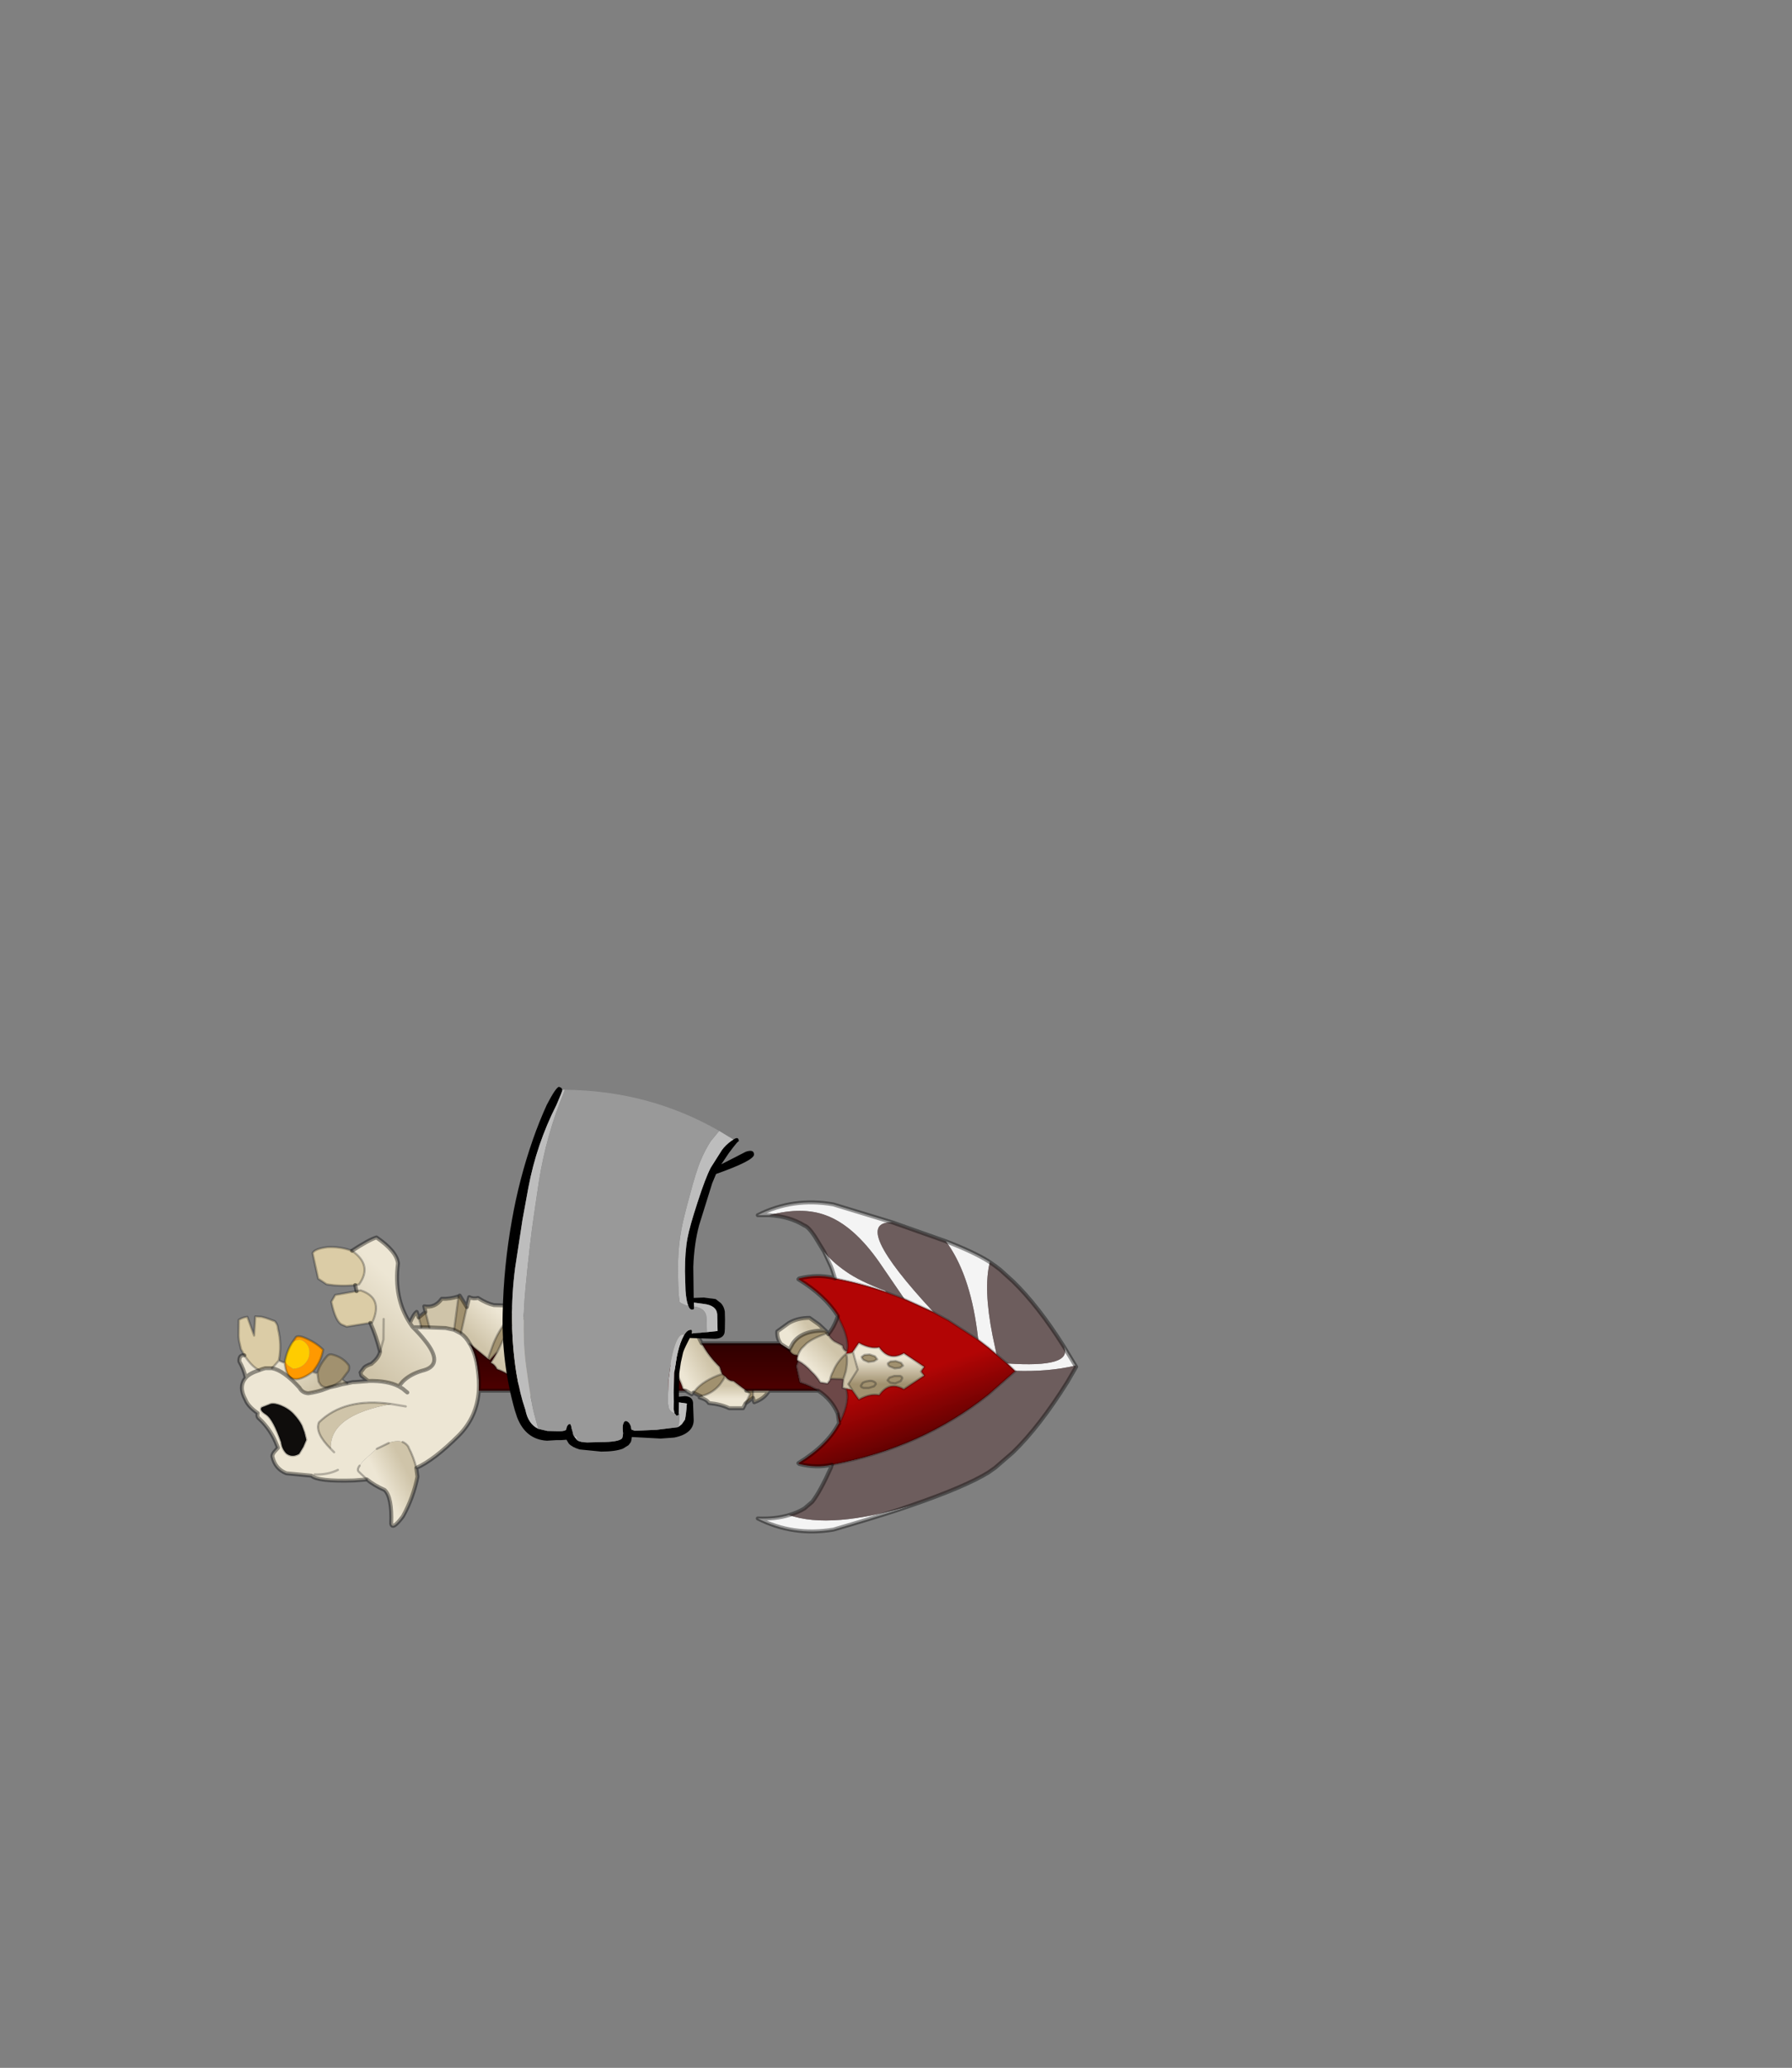 <?xml version="1.0" encoding="UTF-8" standalone="no"?>
<svg xmlns:xlink="http://www.w3.org/1999/xlink" height="531.5px" width="460.6px" xmlns="http://www.w3.org/2000/svg">
  <rect width="100%" height="100%" fill="#808080" stroke="none"/>
  <g transform="matrix(1.0, 0.0, 0.0, 1.0, 193.65, 334.05)">
    <use height="114.45" transform="matrix(-1.023, 1.023, 1.023, 1.023, -27.675, -99.823)" width="116.45" xlink:href="#shape0"/>
    <use height="93.75" transform="matrix(1.0, 0.0, 0.0, 1.0, -64.45, -54.7)" width="64.6" xlink:href="#shape1"/>
  </g>
  <defs>
    <g id="shape0" transform="matrix(1.0, 0.0, 0.0, 1.0, 58.2, 57.15)">
      <path d="M44.35 -46.8 Q41.95 -48.4 40.45 -50.9 39.95 -51.4 39.9 -52.25 L40.6 -53.75 41.0 -54.45 41.75 -55.3 44.3 -53.05 42.8 -56.25 Q43.4 -56.75 44.25 -56.95 L46.3 -54.95 46.8 -54.35 47.65 -53.0 48.0 -51.8 Q48.5 -49.35 48.0 -48.05 L47.45 -47.8 47.0 -47.55 46.15 -46.7 44.35 -46.8 M21.35 -51.4 Q22.35 -53.5 24.0 -54.95 25.8 -56.35 26.6 -56.05 L29.1 -52.15 28.75 -50.4 Q27.3 -48.35 25.25 -46.7 L24.7 -46.3 Q20.55 -46.95 21.35 -51.4 M25.85 -45.75 L29.0 -47.95 30.35 -47.6 Q32.4 -44.45 31.85 -43.3 L31.55 -42.55 28.1 -40.05 27.85 -39.85 Q23.3 -41.5 25.25 -45.35 L25.85 -45.75" fill="#dbcca6" fill-rule="evenodd" stroke="none"/>
      <path d="M48.0 -51.8 Q48.6 -52.55 49.4 -51.65 49.8 -50.15 50.65 -48.8 52.7 -48.65 53.45 -46.05 53.95 -44.9 53.6 -42.85 54.2 -42.5 54.1 -41.95 54.0 -39.05 55.25 -36.3 L55.4 -35.95 56.35 -35.9 Q56.95 -35.85 57.2 -35.55 58.4 -33.65 57.55 -31.7 L54.7 -28.25 Q54.65 -26.7 49.95 -22.3 L48.2 -20.8 48.25 -22.75 Q48.3 -23.3 47.4 -23.45 L46.35 -23.6 43.3 -23.45 43.1 -23.4 41.95 -23.0 40.9 -22.65 40.45 -22.45 Q39.35 -21.8 39.0 -21.0 38.75 -20.4 38.9 -19.65 L38.95 -19.6 Q39.55 -17.7 40.55 -16.05 37.35 -14.8 31.05 -14.8 26.5 -14.85 23.0 -17.9 21.65 -19.1 20.45 -20.7 18.75 -22.9 18.25 -24.85 L18.25 -24.9 Q17.85 -26.2 18.05 -27.35 L18.45 -28.65 19.3 -29.95 21.25 -32.05 22.25 -33.1 23.3 -34.15 Q23.3 -32.4 23.45 -31.1 L23.55 -30.3 Q24.3 -25.45 27.65 -27.55 29.6 -28.6 31.4 -28.6 L32.5 -28.5 Q33.2 -30.65 35.6 -32.95 L35.8 -33.1 37.6 -34.65 37.75 -34.8 38.6 -35.35 39.4 -35.9 40.2 -36.35 41.3 -37.05 42.6 -37.65 Q43.6 -38.15 44.75 -39.0 45.45 -39.8 45.15 -40.8 44.95 -44.95 46.15 -46.7 L47.0 -47.55 47.45 -47.8 48.0 -48.05 Q48.5 -49.35 48.0 -51.8 M32.2 -26.65 L32.25 -27.1 32.3 -27.7 32.5 -28.5 32.3 -27.7 32.25 -27.1 32.2 -26.65 M34.15 -25.1 L35.65 -27.2 34.15 -25.1 M52.7 -41.55 Q53.05 -43.1 52.35 -43.05 L51.1 -42.5 Q50.35 -42.3 49.75 -40.95 49.15 -39.55 49.2 -38.2 49.25 -36.8 49.6 -35.75 L50.15 -34.55 50.85 -33.4 Q51.05 -33.3 52.1 -32.9 L53.5 -32.55 Q54.85 -32.9 55.05 -34.15 55.05 -35.3 54.3 -36.25 52.45 -40.1 52.7 -41.55 M48.9 -29.2 Q48.9 -33.25 47.05 -34.0 40.7 -33.95 35.65 -27.2 44.85 -33.6 48.9 -29.2 L48.9 -28.35 48.9 -29.2 M50.65 -25.65 Q52.5 -26.25 54.15 -28.0 52.5 -26.25 50.65 -25.65 M50.65 -48.8 Q49.65 -48.9 48.0 -48.05 49.65 -48.9 50.65 -48.8" fill="#ede6d4" fill-rule="evenodd" stroke="none"/>
      <path d="M23.15 -35.05 Q22.05 -40.25 17.15 -44.05 15.8 -45.75 16.6 -50.0 17.8 -50.65 21.35 -51.4 20.55 -46.95 24.7 -46.3 L25.25 -46.7 25.85 -45.75 25.25 -45.35 Q23.3 -41.5 27.85 -39.85 L28.1 -40.05 Q29.0 -37.65 30.5 -35.2 31.4 -34.6 32.9 -34.75 L33.1 -34.75 Q33.9 -35.15 34.45 -35.2 L35.55 -35.05 35.85 -34.55 35.7 -33.15 35.6 -32.95 Q33.2 -30.65 32.5 -28.5 L31.4 -28.6 Q29.6 -28.6 27.65 -27.55 24.3 -25.45 23.55 -30.3 L23.45 -31.1 Q23.3 -32.4 23.3 -34.15 L23.3 -34.25 23.15 -35.05 M25.95 -38.85 L28.55 -36.3 30.5 -35.2 28.55 -36.3 25.95 -38.85" fill="url(#gradient0)" fill-rule="evenodd" stroke="none"/>
      <path d="M41.55 -41.15 Q39.25 -41.3 37.4 -42.6 37.4 -44.55 38.35 -46.7 38.8 -47.6 39.25 -47.6 L40.35 -47.4 Q39.65 -47.3 39.1 -46.8 L39.05 -46.75 Q38.75 -46.25 38.75 -45.65 38.75 -44.6 39.55 -43.9 40.35 -43.15 41.5 -43.15 42.65 -43.15 43.45 -43.9 L43.55 -43.9 43.8 -45.05 43.65 -45.95 43.9 -45.75 Q46.95 -42.0 41.55 -41.15" fill="#ff9900" fill-rule="evenodd" stroke="none"/>
      <path d="M40.35 -47.4 Q42.05 -47.05 43.65 -45.95 L43.8 -45.05 43.55 -43.9 43.45 -43.9 Q42.65 -43.15 41.5 -43.15 40.35 -43.15 39.55 -43.9 38.75 -44.6 38.75 -45.65 38.75 -46.25 39.05 -46.75 L39.1 -46.8 Q39.65 -47.3 40.35 -47.4" fill="#ffcc00" fill-rule="evenodd" stroke="none"/>
      <path d="M17.35 -9.65 Q16.55 -9.25 17.6 -8.8 L13.45 -8.35 9.35 -8.95 8.35 -9.45 Q9.0 -10.1 8.2 -10.8 11.45 -9.95 14.85 -9.75 L17.35 -9.65 M11.1 1.0 L10.15 1.35 10.2 1.4 Q8.95 0.85 8.4 -0.1 L11.1 1.0 M-3.7 9.3 L-4.2 10.7 Q-6.65 12.25 -9.75 11.25 L-9.65 10.55 Q-6.5 9.0 -4.15 9.25 L-3.7 9.3 M-8.9 17.2 L-10.55 17.45 -11.45 16.55 -10.6 15.7 -10.7 16.6 -8.9 17.2 M-28.1 18.7 L-28.1 18.1 Q-25.15 15.05 -22.4 15.6 L-21.2 15.95 Q-20.7 16.9 -21.55 17.75 -22.15 17.45 -22.85 17.35 L-22.95 17.35 -24.15 17.35 Q-25.85 17.55 -28.1 18.7 M-9.65 -0.95 Q-9.4 -1.6 -10.0 -2.7 -7.5 -3.6 -5.65 -1.95 -7.6 -2.2 -9.65 -0.95 M-3.45 -5.65 L-1.4 -5.4 -3.45 -3.35 Q-2.9 -4.5 -3.45 -5.65 M9.9 -21.9 L8.35 -23.45 Q12.25 -23.25 15.2 -22.0 L17.85 -20.75 17.75 -20.35 15.75 -20.45 14.2 -21.0 Q12.3 -21.7 9.9 -21.9 M14.0 -29.9 L13.45 -32.25 13.7 -32.3 18.45 -28.65 18.05 -27.35 14.0 -29.9 M19.8 -34.5 L21.35 -34.65 22.25 -33.1 21.25 -32.05 19.8 -34.5 M38.8 -36.5 L37.35 -36.7 Q36.55 -36.7 36.15 -37.4 35.85 -39.2 36.9 -40.9 37.2 -41.35 37.75 -41.3 39.85 -41.15 41.1 -40.35 L42.0 -39.15 42.1 -38.65 Q42.25 -38.25 41.9 -37.65 41.65 -36.95 39.25 -36.45 L38.8 -36.5 M-22.65 24.75 L-24.25 26.45 -25.5 25.8 Q-27.25 24.65 -27.8 23.6 -25.65 23.45 -23.9 24.2 -23.2 24.4 -22.65 24.75 M-29.35 25.95 Q-29.2 26.1 -29.2 26.6 L-29.55 27.45 -30.35 28.05 -31.0 28.2 -31.1 27.55 -30.65 26.65 -29.95 26.05 -29.35 25.95 M-29.7 32.8 L-30.25 33.5 -31.2 33.9 -31.75 33.75 Q-31.95 33.65 -31.8 33.2 L-31.05 32.45 -30.25 32.05 -29.65 32.15 -29.7 32.8 M-26.2 29.35 L-25.6 29.5 Q-25.45 29.65 -25.7 30.1 L-26.35 30.75 -27.2 31.2 -27.7 31.15 Q-27.9 31.0 -27.75 30.55 -27.6 30.1 -27.1 29.8 -26.65 29.45 -26.2 29.35 M-31.85 30.05 Q-31.6 30.2 -31.65 30.65 L-32.05 31.55 -32.8 32.15 -33.45 32.25 -33.55 31.65 -33.1 30.75 -32.4 30.15 -31.85 30.05" fill="#a1916f" fill-rule="evenodd" stroke="none"/>
      <path d="M21.35 -34.65 L20.9 -35.6 Q21.65 -35.7 23.15 -35.05 L23.3 -34.25 23.3 -34.15 22.25 -33.1 21.35 -34.65" fill="url(#gradient1)" fill-rule="evenodd" stroke="none"/>
      <path d="M38.6 -35.35 L38.8 -36.5 39.25 -36.45 Q41.65 -36.95 41.9 -37.65 42.25 -38.25 42.1 -38.65 L42.0 -39.15 41.1 -40.35 41.55 -41.15 Q46.95 -42.0 43.9 -45.75 L44.35 -46.8 46.15 -46.7 Q44.95 -44.95 45.15 -40.8 45.45 -39.8 44.75 -39.0 43.6 -38.15 42.6 -37.65 L41.3 -37.05 40.2 -36.35 39.4 -35.9 38.6 -35.35" fill="url(#gradient2)" fill-rule="evenodd" stroke="none"/>
      <path d="M13.7 -32.3 Q15.1 -33.0 16.1 -34.1 18.15 -33.75 19.25 -35.35 L19.8 -34.5 21.25 -32.05 19.3 -29.95 18.45 -28.65 13.7 -32.3" fill="url(#gradient3)" fill-rule="evenodd" stroke="none"/>
      <path d="M17.5 -12.4 L17.9 -11.3 Q17.2 -10.7 17.35 -9.65 L14.85 -9.75 Q11.45 -9.95 8.2 -10.8 L7.8 -10.9 7.6 -12.6 Q8.65 -14.15 8.65 -15.45 L8.7 -15.7 Q8.8 -17.3 8.05 -19.45 L7.8 -20.0 8.05 -20.45 Q8.2 -21.2 7.95 -22.15 L9.2 -21.9 9.9 -21.9 Q12.3 -21.7 14.2 -21.0 L15.75 -20.45 18.0 -19.9 Q17.7 -19.2 18.0 -18.3 16.6 -15.5 17.5 -12.4 M17.6 -8.8 L17.75 -8.65 Q17.05 -7.95 17.05 -7.05 13.55 -3.75 13.3 0.2 L12.15 1.35 11.1 1.0 8.4 -0.1 7.15 -0.85 7.0 -0.9 7.75 -2.65 8.3 -5.1 7.8 -9.7 8.35 -9.45 9.35 -8.95 13.45 -8.35 17.6 -8.8 M8.35 -23.45 Q8.8 -24.1 8.65 -24.95 L10.35 -26.75 Q11.05 -27.85 11.45 -29.65 12.15 -30.05 12.45 -30.85 L14.0 -29.9 18.05 -27.35 Q17.85 -26.2 18.25 -24.9 L18.25 -24.85 17.85 -20.75 15.2 -22.0 Q12.25 -23.25 8.35 -23.45" fill="url(#gradient4)" fill-rule="evenodd" stroke="none"/>
      <path d="M23.0 -17.9 L17.5 -12.4 Q16.6 -15.5 18.0 -18.3 17.7 -19.2 18.0 -19.9 L15.75 -20.45 17.75 -20.35 17.85 -20.75 18.25 -24.85 Q18.75 -22.9 20.45 -20.7 21.65 -19.1 23.0 -17.9 M2.4 2.7 L-3.0 8.1 -2.9 7.5 Q-4.8 3.9 -4.25 -0.45 L-5.0 -1.8 -3.45 -3.35 -1.4 -5.4 8.65 -15.45 Q8.65 -14.15 7.6 -12.6 L7.8 -10.9 8.2 -10.8 Q9.0 -10.1 8.35 -9.45 L7.8 -9.7 8.3 -5.1 7.75 -2.65 2.4 2.7 M-13.45 18.55 L-19.65 24.75 Q-19.3 23.1 -18.4 21.4 L-20.0 18.9 -20.9 18.5 -20.85 18.25 Q-21.15 17.95 -21.55 17.75 -20.7 16.9 -21.2 15.95 L-20.8 14.1 -20.85 14.05 -10.95 4.15 Q-10.2 6.7 -10.25 9.35 L-9.65 10.55 -9.75 11.25 Q-9.6 12.3 -10.2 12.9 L-10.6 15.7 -11.45 16.55 -13.45 18.55" fill="url(#gradient5)" fill-rule="evenodd" stroke="none"/>
      <path d="M10.15 2.15 Q8.85 2.15 8.05 2.85 L2.4 2.7 7.75 -2.65 7.0 -0.9 7.15 -0.85 Q7.85 0.65 9.3 1.6 L10.15 2.15" fill="url(#gradient6)" fill-rule="evenodd" stroke="none"/>
      <path d="M10.2 1.4 L10.15 2.15 9.3 1.6 Q7.85 0.65 7.15 -0.85 L8.4 -0.1 Q8.95 0.85 10.2 1.4 M-10.55 17.45 L-10.15 18.15 Q-11.9 19.0 -13.45 18.55 L-11.45 16.55 -10.55 17.45 M35.65 -27.2 Q40.7 -33.95 47.05 -34.0 48.9 -33.25 48.9 -29.2 44.85 -33.6 35.65 -27.2 M-24.25 26.45 L-23.05 27.45 -23.4 28.0 -24.0 28.9 -24.25 27.7 -26.85 27.15 -27.25 27.05 -28.9 24.2 -28.7 24.2 -27.8 23.6 Q-27.25 24.65 -25.5 25.8 L-24.25 26.45 M-35.1 35.2 L-34.95 35.25 -34.95 35.4 -35.1 35.2" fill="#cfc4a9" fill-rule="evenodd" stroke="none"/>
      <path d="M48.2 -20.8 Q48.05 -19.2 47.3 -17.25 47.25 -15.4 50.7 -12.2 51.4 -11.2 48.3 -11.65 44.65 -12.7 41.5 -14.8 L40.55 -16.05 Q39.55 -17.7 38.95 -19.6 L38.9 -19.65 Q38.75 -20.4 39.0 -21.0 39.35 -21.8 40.45 -22.45 L40.9 -22.65 41.95 -23.0 43.1 -23.4 43.3 -23.45 46.35 -23.6 47.4 -23.45 Q48.3 -23.3 48.25 -22.75 L48.2 -20.8" fill="url(#gradient7)" fill-rule="evenodd" stroke="none"/>
      <path d="M52.7 -41.55 Q52.45 -40.1 54.3 -36.25 55.05 -35.3 55.05 -34.15 54.85 -32.9 53.5 -32.55 L52.1 -32.9 Q51.05 -33.3 50.85 -33.4 L50.15 -34.55 49.6 -35.75 Q49.25 -36.8 49.2 -38.2 49.15 -39.55 49.75 -40.95 50.35 -42.3 51.1 -42.5 L52.35 -43.05 Q53.05 -43.1 52.7 -41.55" fill="#0f0d0c" fill-rule="evenodd" stroke="none"/>
      <path d="M-0.35 36.7 Q1.9 35.5 4.0 33.2 1.8 39.9 -4.1 44.1 -10.0 47.35 -14.8 49.8 L-17.05 50.9 Q-3.8 43.8 -0.35 36.7 M-55.1 53.9 L-56.05 50.05 Q-54.55 53.95 -46.8 45.05 L-46.85 46.95 Q-50.9 51.3 -55.1 53.9 M-57.35 30.15 L-57.3 29.9 Q-56.6 26.85 -54.45 22.0 -53.45 28.9 -47.2 37.1 L-46.15 38.45 -46.45 40.75 -46.6 42.6 -48.45 39.75 Q-53.2 32.65 -57.35 30.15 M-50.1 12.9 L-44.95 3.25 Q-40.8 -2.7 -34.1 -4.9 L-35.55 -3.45 Q-40.8 -0.4 -42.65 3.7 -44.85 8.45 -43.45 16.3 L-42.0 24.05 -44.0 29.35 Q-44.8 7.3 -50.1 12.9 M-37.85 8.0 L-36.85 10.75 -36.6 11.3 -35.85 12.75 Q-38.55 16.75 -40.6 20.95 L-40.6 20.55 Q-38.6 16.2 -38.1 13.25 -37.55 10.2 -37.85 8.0" fill="#f4f4f4" fill-rule="evenodd" stroke="none"/>
      <path d="M-10.0 -2.7 L-9.75 -3.45 Q-8.45 -4.05 -7.65 -5.55 L-5.85 -6.4 Q-4.7 -6.1 -3.8 -6.4 L-3.45 -5.65 Q-2.9 -4.5 -3.45 -3.35 L-5.0 -1.8 -5.65 -1.95 Q-7.5 -3.6 -10.0 -2.7" fill="url(#gradient8)" fill-rule="evenodd" stroke="none"/>
      <path d="M-3.0 8.1 L-3.3 9.3 -3.7 9.3 -4.15 9.25 Q-6.5 9.0 -9.65 10.55 L-10.25 9.35 Q-10.2 6.7 -10.95 4.15 L-11.65 2.05 -11.35 0.25 -10.4 -0.5 -9.65 -0.95 Q-7.6 -2.2 -5.65 -1.95 L-5.0 -1.8 -4.25 -0.45 Q-4.8 3.9 -2.9 7.5 L-3.0 8.1" fill="url(#gradient9)" fill-rule="evenodd" stroke="none"/>
      <path d="M-4.2 10.7 L-3.9 10.7 Q-4.55 11.85 -4.35 12.55 -5.75 14.25 -6.25 15.75 L-8.0 17.5 -8.9 17.2 -10.7 16.6 -10.6 15.7 -10.2 12.9 Q-9.6 12.3 -9.75 11.25 -6.65 12.25 -4.2 10.7" fill="url(#gradient10)" fill-rule="evenodd" stroke="none"/>
      <path d="M-19.65 24.75 Q-20.25 27.55 -19.2 30.1 L-18.65 31.35 Q-22.5 30.0 -23.4 28.0 L-23.05 27.45 -24.25 26.45 -22.65 24.75 -22.4 24.9 -21.7 25.0 -20.95 23.95 Q-21.25 22.75 -21.2 21.55 -21.3 19.9 -20.9 18.5 L-20.0 18.9 -18.4 21.4 Q-19.3 23.1 -19.65 24.75 M-31.35 17.9 Q-29.65 18.75 -28.0 18.9 -27.7 19.6 -27.85 20.55 L-28.35 22.15 Q-27.9 22.65 -28.1 23.3 L-28.15 23.45 Q-30.05 22.35 -31.3 18.3 L-31.45 17.85 -31.35 17.9" fill="#6d4848" fill-rule="evenodd" stroke="none"/>
      <path d="M-19.2 30.1 L-18.3 31.3 -18.15 31.5 -18.1 31.45 Q-13.85 32.75 -8.05 31.35 L-8.05 31.55 Q-9.65 34.25 -12.05 35.75 L-12.15 35.85 Q-18.85 40.4 -25.9 43.1 -33.05 45.8 -40.55 46.65 L-46.75 47.05 -46.85 47.05 -46.85 46.95 -46.8 45.05 -46.6 42.6 -46.45 40.75 -46.15 38.45 -44.85 32.25 -44.25 30.25 -44.0 29.35 -42.0 24.05 -40.6 20.95 Q-38.55 16.75 -35.85 12.75 L-35.65 12.35 Q-34.1 9.9 -31.35 8.25 L-31.15 8.25 Q-32.45 13.65 -31.5 17.8 L-31.45 17.85 -31.3 18.3 Q-30.05 22.35 -28.15 23.45 L-28.15 23.55 -27.85 23.55 -27.8 23.6 -28.7 24.2 -28.9 24.2 -28.95 24.15 -29.15 24.15 -30.75 23.85 Q-31.4 26.1 -32.75 26.95 -32.2 30.0 -35.1 30.8 L-35.95 35.05 -35.1 35.2 -34.95 35.4 -34.95 35.25 -34.85 36.15 -30.6 35.3 Q-29.8 32.4 -26.75 32.95 -25.9 31.6 -23.65 30.95 L-24.0 28.9 -23.4 28.0 Q-22.5 30.0 -18.65 31.35 L-19.2 30.1" fill="url(#gradient11)" fill-rule="evenodd" stroke="none"/>
      <path d="M-12.05 35.75 L-11.6 36.0 Q-7.25 37.65 -4.95 37.95 L-3.1 37.8 Q-1.7 37.45 -0.35 36.7 -3.8 43.8 -17.05 50.9 -26.1 55.3 -30.75 56.4 L-32.2 56.65 -36.35 56.95 Q-42.95 57.05 -52.05 54.95 L-55.05 54.15 -55.1 53.9 Q-50.9 51.3 -46.85 46.95 L-46.85 47.05 -46.75 47.05 -40.55 46.65 Q-33.05 45.8 -25.9 43.1 -18.85 40.4 -12.15 35.85 L-12.05 35.75 M-56.05 50.05 Q-57.95 41.65 -57.85 35.45 L-57.7 32.4 -57.55 31.3 -57.35 30.15 Q-53.2 32.65 -48.45 39.75 L-46.6 42.6 -46.8 45.05 Q-54.55 53.95 -56.05 50.05 M-54.45 22.0 L-50.1 12.9 Q-44.8 7.3 -44.0 29.35 L-44.25 30.25 -44.85 32.25 -46.15 38.45 -47.2 37.1 Q-53.45 28.9 -54.45 22.0 M-35.55 -3.45 Q-37.95 -0.75 -38.65 2.25 -39.0 2.9 -38.6 4.9 L-37.9 7.8 -37.85 8.0 Q-37.55 10.2 -38.1 13.25 -38.6 16.2 -40.6 20.55 L-40.6 20.95 -42.0 24.05 -43.45 16.3 Q-44.85 8.45 -42.65 3.7 -40.8 -0.4 -35.55 -3.45" fill="#6d5d5d" fill-rule="evenodd" stroke="none"/>
      <path d="M-31.5 17.8 Q-31.4 17.8 -31.35 17.9 L-31.45 17.85 -31.5 17.8 M-27.85 23.55 L-28.15 23.55 -28.15 23.45 -27.85 23.55 M-29.15 24.15 L-28.95 24.15 -28.9 24.2 -29.15 24.15" fill="#b20505" fill-rule="evenodd" stroke="none"/>
      <path d="M-28.1 18.1 L-28.05 16.55 -27.7 14.5 Q-26.2 13.0 -24.45 12.55 L-21.95 12.15 Q-21.05 12.95 -20.85 14.05 L-20.8 14.1 -21.2 15.95 -22.4 15.6 Q-25.15 15.05 -28.1 18.1" fill="url(#gradient12)" fill-rule="evenodd" stroke="none"/>
      <path d="M-28.0 18.9 L-28.1 18.7 Q-25.85 17.55 -24.15 17.35 L-22.95 17.35 -22.85 17.35 Q-22.15 17.45 -21.55 17.75 -21.15 17.95 -20.85 18.25 L-20.9 18.5 Q-21.3 19.9 -21.2 21.55 -21.25 22.75 -20.95 23.95 L-21.7 25.0 -22.4 24.9 -22.65 24.75 Q-23.2 24.4 -23.9 24.2 -25.65 23.45 -27.8 23.6 L-27.85 23.55 -28.15 23.45 -28.1 23.3 Q-27.9 22.65 -28.35 22.15 L-27.85 20.55 Q-27.7 19.6 -28.0 18.9" fill="url(#gradient13)" fill-rule="evenodd" stroke="none"/>
      <path d="M-29.15 24.15 L-28.9 24.2 -27.25 27.05 -26.85 27.15 -24.25 27.7 -24.0 28.9 -23.65 30.95 Q-25.9 31.6 -26.75 32.95 -29.8 32.4 -30.6 35.3 L-34.85 36.15 -34.95 35.25 -35.1 35.2 -35.95 35.05 -35.1 30.8 Q-32.2 30.0 -32.75 26.95 -31.4 26.1 -30.75 23.85 L-29.15 24.15 M-29.35 25.95 L-29.95 26.05 -30.65 26.65 -31.1 27.55 -31.0 28.2 -30.35 28.05 -29.55 27.45 -29.2 26.6 Q-29.2 26.1 -29.35 25.95 M-26.2 29.35 Q-26.65 29.45 -27.1 29.8 -27.6 30.1 -27.75 30.55 -27.9 31.0 -27.7 31.15 L-27.2 31.2 -26.35 30.75 -25.7 30.1 Q-25.45 29.65 -25.6 29.5 L-26.2 29.35 M-29.7 32.8 L-29.65 32.15 -30.25 32.05 -31.05 32.45 -31.8 33.2 Q-31.95 33.65 -31.75 33.75 L-31.2 33.9 -30.25 33.5 -29.7 32.8 M-31.85 30.05 L-32.4 30.15 -33.1 30.75 -33.55 31.65 -33.45 32.25 -32.8 32.15 -32.05 31.55 -31.65 30.65 Q-31.6 30.2 -31.85 30.05" fill="url(#gradient14)" fill-rule="evenodd" stroke="none"/>
      <path d="M44.35 -46.8 Q41.95 -48.4 40.45 -50.9 39.95 -51.4 39.9 -52.25 L40.6 -53.75 41.0 -54.45 41.75 -55.3 44.3 -53.05 42.8 -56.25 Q43.4 -56.75 44.25 -56.95 L46.3 -54.95 46.8 -54.35 47.65 -53.0 48.0 -51.8 Q48.5 -49.35 48.0 -48.05 M21.35 -51.4 Q22.35 -53.5 24.0 -54.95 25.8 -56.35 26.6 -56.05 L29.1 -52.15 28.75 -50.4 Q27.3 -48.35 25.25 -46.7 L24.7 -46.3 Q20.55 -46.95 21.35 -51.4 M25.85 -45.75 L29.0 -47.95 30.35 -47.6 Q32.4 -44.45 31.85 -43.3 L31.55 -42.55 28.1 -40.05 27.85 -39.85 Q23.3 -41.5 25.25 -45.35 L25.85 -45.75 M38.6 -35.35 L38.8 -36.5 37.35 -36.7 Q36.55 -36.7 36.15 -37.4 35.85 -39.2 36.9 -40.9 37.2 -41.35 37.75 -41.3 39.85 -41.15 41.1 -40.35 L41.55 -41.15 Q39.25 -41.3 37.4 -42.6 37.4 -44.55 38.35 -46.7 38.8 -47.6 39.25 -47.6 L40.35 -47.4 Q42.05 -47.05 43.65 -45.95 L43.9 -45.75 44.35 -46.8 46.15 -46.7 M22.25 -33.1 L21.35 -34.65 M41.1 -40.35 L42.0 -39.15 42.1 -38.65 Q42.25 -38.25 41.9 -37.65 41.65 -36.95 39.25 -36.45 L38.8 -36.5 M35.65 -27.2 L34.15 -25.1 M30.5 -35.2 L28.55 -36.3 25.95 -38.85 M21.25 -32.05 L19.8 -34.5 M18.45 -28.65 L13.7 -32.3 M18.05 -27.35 L14.0 -29.9 M18.25 -24.85 L18.25 -24.9 M8.35 -23.45 Q12.25 -23.25 15.2 -22.0 L17.85 -20.75 18.25 -24.85 M17.85 -20.75 L17.75 -20.35 15.75 -20.45 18.0 -19.9 Q17.7 -19.2 18.0 -18.3 16.6 -15.5 17.5 -12.4 M15.75 -20.45 L14.2 -21.0 Q12.3 -21.7 9.9 -21.9 M8.65 -15.45 Q8.65 -14.15 7.6 -12.6 L7.8 -10.9 8.2 -10.8 Q11.45 -9.95 14.85 -9.75 L17.35 -9.65 M8.2 -10.8 Q9.0 -10.1 8.35 -9.45 L9.35 -8.95 13.45 -8.35 17.6 -8.8 M8.35 -9.45 L7.8 -9.7 8.3 -5.1 7.75 -2.65 7.0 -0.9 7.15 -0.85 8.4 -0.1 11.1 1.0 M39.0 -21.0 Q38.75 -20.4 38.9 -19.65 L38.95 -19.6 Q39.55 -17.7 40.55 -16.05 M52.7 -41.55 Q52.45 -40.1 54.3 -36.25 55.05 -35.3 55.05 -34.15 54.85 -32.9 53.5 -32.55 L52.1 -32.9 Q51.05 -33.3 50.85 -33.4 L50.15 -34.55 49.6 -35.75 Q49.25 -36.8 49.2 -38.2 49.15 -39.55 49.75 -40.95 50.35 -42.3 51.1 -42.5 L52.35 -43.05 Q53.05 -43.1 52.7 -41.55 M43.9 -45.75 Q46.95 -42.0 41.55 -41.15 M35.65 -27.2 Q40.7 -33.95 47.05 -34.0 48.9 -33.25 48.9 -29.2 L48.9 -28.35 M54.15 -28.0 Q52.5 -26.25 50.65 -25.65 M48.2 -20.8 L48.25 -22.75 Q48.3 -23.3 47.4 -23.45 M43.1 -23.4 L41.95 -23.0 40.9 -22.65 M7.15 -0.85 Q7.85 0.65 9.3 1.6 L10.15 2.15 M8.4 -0.1 Q8.95 0.85 10.2 1.4 M-5.65 -1.95 Q-7.6 -2.2 -9.65 -0.95 M-10.0 -2.7 Q-7.5 -3.6 -5.65 -1.95 L-5.0 -1.8 -4.25 -0.45 Q-4.8 3.9 -2.9 7.5 L-3.0 8.1 M-3.45 -3.35 Q-2.9 -4.5 -3.45 -5.65 M-9.65 10.55 L-9.75 11.25 Q-6.65 12.25 -4.2 10.7 M-3.7 9.3 L-4.15 9.25 Q-6.5 9.0 -9.65 10.55 L-10.25 9.35 Q-10.2 6.7 -10.95 4.15 M-9.75 11.25 Q-9.6 12.3 -10.2 12.9 L-10.6 15.7 -10.7 16.6 -8.9 17.2 M-11.45 16.55 L-10.55 17.45 M-19.65 24.75 Q-19.3 23.1 -18.4 21.4 L-20.0 18.9 -20.9 18.5 Q-21.3 19.9 -21.2 21.55 -21.25 22.75 -20.95 23.95 L-21.7 25.0 -22.4 24.9 -22.65 24.75 -24.25 26.45 -23.05 27.45 -23.4 28.0 Q-22.5 30.0 -18.65 31.35 L-19.2 30.1 M-31.45 17.85 L-31.3 18.3 Q-30.05 22.35 -28.15 23.45 L-28.1 23.3 Q-27.9 22.65 -28.35 22.15 L-27.85 20.55 Q-27.7 19.6 -28.0 18.9 M-21.55 17.75 Q-22.15 17.45 -22.85 17.35 L-22.95 17.35 -24.15 17.35 Q-25.85 17.55 -28.1 18.7 M-20.9 18.5 L-20.85 18.25 Q-21.15 17.95 -21.55 17.75 -20.7 16.9 -21.2 15.95 M-27.85 23.55 L-28.15 23.55 -28.15 23.45 -27.85 23.55 -27.8 23.6 Q-25.65 23.45 -23.9 24.2 -23.2 24.4 -22.65 24.75 M-28.9 24.2 L-28.7 24.2 -27.8 23.6 Q-27.25 24.65 -25.5 25.8 L-24.25 26.45 M-29.15 24.15 L-28.95 24.15 -28.9 24.2 -29.15 24.15 -30.75 23.85 Q-31.4 26.1 -32.75 26.95 -32.2 30.0 -35.1 30.8 L-35.95 35.05 -35.1 35.2 -34.95 35.25 -34.85 36.15 -30.6 35.3 Q-29.8 32.4 -26.75 32.95 -25.9 31.6 -23.65 30.95 L-24.0 28.9 -24.25 27.7 -26.85 27.15 -27.25 27.05 -28.9 24.2 M-40.6 20.95 Q-38.55 16.75 -35.85 12.75 M-23.4 28.0 L-24.0 28.9 M-29.35 25.95 Q-29.2 26.1 -29.2 26.6 L-29.55 27.45 -30.35 28.05 -31.0 28.2 -31.1 27.55 -30.65 26.65 -29.95 26.05 -29.35 25.95 M-26.2 29.35 Q-26.65 29.45 -27.1 29.8 -27.6 30.1 -27.75 30.55 -27.9 31.0 -27.7 31.15 L-27.2 31.2 -26.35 30.75 -25.7 30.1 Q-25.45 29.65 -25.6 29.5 L-26.2 29.35 M-29.7 32.8 L-29.65 32.15 -30.25 32.05 -31.05 32.45 -31.8 33.2 Q-31.95 33.65 -31.75 33.75 L-31.2 33.9 -30.25 33.5 -29.7 32.8 M-31.85 30.05 Q-31.6 30.2 -31.65 30.65 L-32.05 31.55 -32.8 32.15 -33.45 32.25 -33.55 31.65 -33.1 30.75 -32.4 30.15 -31.85 30.05 M-35.1 35.2 L-34.95 35.4 -34.95 35.25 M-12.05 35.75 L-12.15 35.85 Q-18.85 40.4 -25.9 43.1 -33.05 45.8 -40.55 46.65 L-46.75 47.05 -46.85 47.05 -46.85 46.95 -46.8 45.05 -46.6 42.6 -46.45 40.75 -46.15 38.45 -44.85 32.25 -44.25 30.25 -44.0 29.35 -42.0 24.05 -40.6 20.95" fill="none" stroke="#000000" stroke-linecap="round" stroke-linejoin="round" stroke-opacity="0.251" stroke-width="0.4"/>
      <path d="M48.0 -51.8 Q48.6 -52.55 49.4 -51.65 49.8 -50.15 50.65 -48.8 52.7 -48.65 53.45 -46.05 53.95 -44.9 53.6 -42.85 54.2 -42.5 54.1 -41.95 54.0 -39.05 55.25 -36.3 L55.4 -35.95 56.35 -35.9 Q56.95 -35.85 57.2 -35.55 58.4 -33.65 57.55 -31.7 L54.7 -28.25 Q54.65 -26.7 49.95 -22.3 L48.2 -20.8 Q48.05 -19.2 47.3 -17.25 47.25 -15.4 50.7 -12.2 51.4 -11.2 48.3 -11.65 44.65 -12.7 41.5 -14.8 L40.55 -16.05 Q37.35 -14.8 31.05 -14.8 26.5 -14.85 23.0 -17.9 L17.5 -12.4 17.9 -11.3 Q17.2 -10.7 17.35 -9.65 16.55 -9.25 17.6 -8.8 L17.75 -8.65 Q17.05 -7.95 17.05 -7.05 13.55 -3.75 13.3 0.2 L12.15 1.35 11.1 1.0 10.15 1.35 10.2 1.4 10.15 2.15 Q8.85 2.15 8.05 2.85 L2.4 2.7 -3.0 8.1 -3.3 9.3 -3.7 9.3 -4.2 10.7 -3.9 10.7 Q-4.55 11.85 -4.35 12.55 -5.75 14.25 -6.25 15.75 L-8.0 17.5 -8.9 17.2 -10.55 17.45 -10.15 18.15 Q-11.9 19.0 -13.45 18.55 L-19.65 24.75 Q-20.25 27.55 -19.2 30.1 L-18.3 31.3 -18.15 31.5 -18.1 31.45 Q-13.85 32.75 -8.05 31.35 L-8.05 31.55 Q-9.65 34.25 -12.05 35.75 L-11.6 36.0 Q-7.25 37.65 -4.95 37.95 L-3.1 37.8 Q-1.7 37.45 -0.35 36.7 1.9 35.5 4.0 33.2 1.8 39.9 -4.1 44.1 -10.0 47.35 -14.8 49.8 L-17.05 50.9 Q-26.1 55.3 -30.75 56.4 L-32.2 56.65 -36.35 56.95 Q-42.95 57.05 -52.05 54.95 L-55.05 54.15 -55.1 53.9 -56.05 50.05 Q-57.95 41.65 -57.85 35.45 L-57.7 32.4 -57.55 31.3 -57.35 30.15 -57.3 29.9 Q-56.6 26.85 -54.45 22.0 L-50.1 12.9 -44.95 3.25 Q-40.8 -2.7 -34.1 -4.9 L-35.55 -3.45 Q-37.95 -0.75 -38.65 2.25 -39.0 2.9 -38.6 4.9 L-37.9 7.8 M-37.85 8.0 L-36.85 10.75 -36.6 11.3 -35.85 12.75 -35.65 12.35 Q-34.1 9.9 -31.35 8.25 L-31.15 8.25 Q-32.45 13.65 -31.5 17.8 L-31.45 17.85 -31.35 17.9 Q-29.65 18.75 -28.0 18.9 L-28.1 18.7 -28.1 18.1 -28.05 16.55 -27.7 14.5 Q-26.2 13.0 -24.45 12.55 L-21.95 12.15 Q-21.05 12.95 -20.85 14.05 L-10.95 4.15 -11.65 2.05 -11.35 0.25 -10.4 -0.5 -9.65 -0.95 Q-9.4 -1.6 -10.0 -2.7 L-9.75 -3.45 Q-8.45 -4.05 -7.65 -5.55 L-5.85 -6.4 Q-4.7 -6.1 -3.8 -6.4 L-3.45 -5.65 -1.4 -5.4 8.65 -15.45 8.7 -15.7 Q8.8 -17.3 8.05 -19.45 L7.8 -20.0 8.05 -20.45 Q8.2 -21.2 7.95 -22.15 L9.2 -21.9 9.9 -21.9 8.35 -23.45 Q8.8 -24.1 8.65 -24.95 L10.35 -26.75 Q11.05 -27.85 11.45 -29.65 12.15 -30.05 12.45 -30.85 L14.0 -29.9 13.45 -32.25 13.7 -32.3 Q15.1 -33.0 16.1 -34.1 18.15 -33.75 19.25 -35.35 L19.8 -34.5 21.35 -34.65 20.9 -35.6 Q21.65 -35.7 23.15 -35.05 22.05 -40.25 17.15 -44.05 15.8 -45.75 16.6 -50.0 17.8 -50.65 21.35 -51.4 M25.25 -46.7 L25.85 -45.75 M28.1 -40.05 Q29.0 -37.65 30.5 -35.2 31.4 -34.6 32.9 -34.75 L33.1 -34.75 Q33.9 -35.15 34.45 -35.2 L35.55 -35.05 35.85 -34.55 35.7 -33.15 35.6 -32.95 35.8 -33.1 37.6 -34.65 37.75 -34.8 38.6 -35.35 39.4 -35.9 40.2 -36.35 41.3 -37.05 42.6 -37.65 Q43.6 -38.15 44.75 -39.0 45.45 -39.8 45.15 -40.8 44.95 -44.95 46.15 -46.7 L47.0 -47.55 47.45 -47.8 48.0 -48.05 Q49.65 -48.9 50.65 -48.8 M23.3 -34.15 L23.3 -34.25 23.15 -35.05 M21.25 -32.05 L22.25 -33.1 23.3 -34.15 Q23.3 -32.4 23.45 -31.1 L23.55 -30.3 Q24.3 -25.45 27.65 -27.55 29.6 -28.6 31.4 -28.6 L32.5 -28.5 Q33.2 -30.65 35.6 -32.95 M32.5 -28.5 L32.3 -27.7 32.25 -27.1 32.2 -26.65 M18.45 -28.65 L19.3 -29.95 21.25 -32.05 M18.05 -27.35 L18.45 -28.65 M18.25 -24.9 Q17.85 -26.2 18.05 -27.35 M18.25 -24.85 Q18.75 -22.9 20.45 -20.7 21.65 -19.1 23.0 -17.9 M7.75 -2.65 L2.4 2.7 M-5.0 -1.8 L-3.45 -3.35 -1.4 -5.4 M-10.6 15.7 L-11.45 16.55 -13.45 18.55 M-21.2 15.95 L-20.8 14.1 -20.85 14.05 M-21.2 15.95 L-22.4 15.6 Q-25.15 15.05 -28.1 18.1" fill="none" stroke="#000000" stroke-linecap="round" stroke-linejoin="round" stroke-opacity="0.4" stroke-width="0.7"/>
    </g>
    <linearGradient gradientTransform="matrix(-0.009, -4.0E-4, 5.0E-4, -0.011, 27.1, -39.05)" gradientUnits="userSpaceOnUse" id="gradient0" spreadMethod="pad" x1="-819.2" x2="819.2">
      <stop offset="0.0" stop-color="#cfc4a9"/>
      <stop offset="1.0" stop-color="#ede6d4"/>
    </linearGradient>
    <linearGradient gradientTransform="matrix(0.002, 0.002, -0.002, 0.002, 23.2, -34.0)" gradientUnits="userSpaceOnUse" id="gradient1" spreadMethod="pad" x1="-819.2" x2="819.2">
      <stop offset="0.0" stop-color="#cfc4a9"/>
      <stop offset="1.0" stop-color="#ede6d4"/>
    </linearGradient>
    <linearGradient gradientTransform="matrix(-5.0E-4, -0.005, 0.005, -5.0E-4, 42.35, -42.5)" gradientUnits="userSpaceOnUse" id="gradient2" spreadMethod="pad" x1="-819.2" x2="819.2">
      <stop offset="0.0" stop-color="#cfc4a9"/>
      <stop offset="1.0" stop-color="#ede6d4"/>
    </linearGradient>
    <linearGradient gradientTransform="matrix(-0.009, -4.0E-4, 5.0E-4, -0.011, -10.7, -32.4)" gradientUnits="userSpaceOnUse" id="gradient3" spreadMethod="pad" x1="-819.2" x2="819.2">
      <stop offset="0.039" stop-color="#cfc4a9"/>
      <stop offset="1.0" stop-color="#ede6d4"/>
    </linearGradient>
    <linearGradient gradientTransform="matrix(-0.004, -2.0E-4, 5.0E-4, -0.011, 14.15, -31.55)" gradientUnits="userSpaceOnUse" id="gradient4" spreadMethod="pad" x1="-819.2" x2="819.2">
      <stop offset="0.0" stop-color="#cfc4a9"/>
      <stop offset="1.0" stop-color="#ede6d4"/>
    </linearGradient>
    <linearGradient gradientTransform="matrix(0.004, 0.004, -0.01, 0.01, 1.8, -3.7)" gradientUnits="userSpaceOnUse" id="gradient5" spreadMethod="pad" x1="-819.2" x2="819.2">
      <stop offset="0.0" stop-color="#2b0000"/>
      <stop offset="1.0" stop-color="#4c0000"/>
    </linearGradient>
    <linearGradient gradientTransform="matrix(0.002, 0.002, -0.003, 0.003, 6.9, 1.85)" gradientUnits="userSpaceOnUse" id="gradient6" spreadMethod="pad" x1="-819.2" x2="819.2">
      <stop offset="0.0" stop-color="#cfc4a9"/>
      <stop offset="1.0" stop-color="#ede6d4"/>
    </linearGradient>
    <linearGradient gradientTransform="matrix(0.003, -0.001, 0.002, 0.006, 44.7, -17.3)" gradientUnits="userSpaceOnUse" id="gradient7" spreadMethod="pad" x1="-819.2" x2="819.2">
      <stop offset="0.0" stop-color="#cfc4a9"/>
      <stop offset="1.0" stop-color="#ede6d4"/>
    </linearGradient>
    <linearGradient gradientTransform="matrix(-0.002, -0.002, 0.003, -0.003, -6.3, -3.8)" gradientUnits="userSpaceOnUse" id="gradient8" spreadMethod="pad" x1="-819.2" x2="819.2">
      <stop offset="0.0" stop-color="#cfc4a9"/>
      <stop offset="1.0" stop-color="#ede6d4"/>
    </linearGradient>
    <linearGradient gradientTransform="matrix(0.003, -9.0E-4, 0.002, 0.007, -7.7, 4.7)" gradientUnits="userSpaceOnUse" id="gradient9" spreadMethod="pad" x1="-819.2" x2="819.2">
      <stop offset="0.0" stop-color="#cfc4a9"/>
      <stop offset="1.0" stop-color="#ede6d4"/>
    </linearGradient>
    <linearGradient gradientTransform="matrix(0.001, 0.001, -0.004, 0.004, -7.75, 13.25)" gradientUnits="userSpaceOnUse" id="gradient10" spreadMethod="pad" x1="-819.2" x2="819.2">
      <stop offset="0.0" stop-color="#cfc4a9"/>
      <stop offset="1.0" stop-color="#ede6d4"/>
    </linearGradient>
    <linearGradient gradientTransform="matrix(0.004, 0.008, -0.021, 0.01, -21.3, 36.65)" gradientUnits="userSpaceOnUse" id="gradient11" spreadMethod="pad" x1="-819.2" x2="819.2">
      <stop offset="0.012" stop-color="#b20505"/>
      <stop offset="1.0" stop-color="#4c0000"/>
    </linearGradient>
    <linearGradient gradientTransform="matrix(0.002, -5.0E-4, 0.001, 0.005, -24.65, 15.5)" gradientUnits="userSpaceOnUse" id="gradient12" spreadMethod="pad" x1="-819.2" x2="819.2">
      <stop offset="0.0" stop-color="#cfc4a9"/>
      <stop offset="1.0" stop-color="#ede6d4"/>
    </linearGradient>
    <linearGradient gradientTransform="matrix(0.003, 0.0, 0.0, 0.005, -24.2, 21.2)" gradientUnits="userSpaceOnUse" id="gradient13" spreadMethod="pad" x1="-819.2" x2="819.2">
      <stop offset="0.0" stop-color="#cfc4a9"/>
      <stop offset="1.0" stop-color="#ede6d4"/>
    </linearGradient>
    <linearGradient gradientTransform="matrix(-0.002, -0.002, 0.005, -0.005, -29.8, 30.0)" gradientUnits="userSpaceOnUse" id="gradient14" spreadMethod="pad" x1="-819.2" x2="819.2">
      <stop offset="0.0" stop-color="#a1916f"/>
      <stop offset="1.0" stop-color="#ede6d4"/>
    </linearGradient>
    <g id="shape1" transform="matrix(1.0, 0.0, 0.0, 1.0, 69.6, 58.1)">
      <path d="M-54.25 -57.35 L-54.25 -57.3 Q-54.25 -56.95 -55.75 -53.5 -60.9 -43.35 -63.0 -32.15 L-64.5 -23.95 -66.4 -11.55 Q-68.15 2.0 -66.1 15.35 -65.3 20.35 -63.75 24.95 -63.05 28.55 -60.45 29.8 L-58.1 30.35 -55.8 30.4 -54.7 30.4 Q-53.75 30.4 -53.3 30.05 -53.05 28.55 -52.25 28.55 -51.95 28.95 -51.85 29.85 L-51.85 29.9 -51.8 29.9 -51.5 31.05 -51.5 31.2 -51.25 31.7 -51.15 31.85 -50.5 32.65 -50.4 32.75 Q-49.75 33.25 -47.85 33.3 L-44.25 33.2 Q-39.95 33.2 -38.95 32.3 -38.75 32.1 -38.65 30.95 -38.85 29.35 -38.65 28.65 -38.35 27.55 -37.65 27.85 -37.0 28.15 -36.65 29.15 L-36.5 30.0 -36.45 30.0 -35.65 30.3 -30.0 30.05 -24.7 29.4 -24.35 29.25 -23.55 28.6 -22.75 27.45 Q-22.45 26.2 -22.25 23.3 L-24.3 23.0 -24.35 25.95 -24.35 26.25 -24.9 26.45 -25.45 25.75 -25.65 24.7 -25.6 22.8 -25.65 20.65 -25.6 19.05 -25.5 15.4 -24.85 11.3 Q-24.3 8.55 -23.5 6.75 L-23.0 5.75 Q-22.05 4.1 -21.0 4.4 L-20.9 4.85 -21.0 5.3 -20.65 5.25 -17.1 4.95 -14.35 4.65 -14.45 0.4 Q-14.6 -1.9 -17.85 -2.3 L-20.45 -2.65 -20.4 -1.6 -20.4 -1.1 Q-20.35 -0.85 -21.0 -0.85 -21.55 -0.85 -21.9 -1.85 -22.4 -3.05 -22.6 -5.75 L-22.75 -10.65 Q-22.75 -15.75 -22.1 -19.2 -21.55 -22.2 -19.5 -28.45 -17.45 -34.8 -16.1 -37.35 L-13.25 -41.85 Q-12.35 -43.1 -10.85 -44.2 L-10.3 -44.55 Q-8.9 -45.5 -8.9 -44.05 -8.9 -44.55 -11.45 -41.1 L-13.4 -38.2 -10.35 -39.75 -7.15 -41.4 Q-5.0 -42.15 -5.0 -40.7 -5.0 -39.15 -14.75 -35.7 L-15.75 -33.3 -19.1 -22.55 Q-20.4 -17.7 -20.6 -11.8 L-20.5 -3.85 -17.9 -3.95 -14.85 -3.55 -13.5 -2.5 Q-12.7 -1.65 -12.5 -0.35 L-12.45 1.7 Q-12.45 4.75 -12.6 5.25 -13.05 6.65 -15.15 6.65 L-21.5 6.45 -21.95 7.35 Q-23.1 9.6 -23.25 10.3 L-23.8 12.75 -24.2 15.5 -24.3 20.75 -24.3 21.55 -22.75 21.4 Q-20.5 21.5 -20.65 23.65 L-20.5 27.55 Q-20.5 29.15 -21.6 30.25 -22.9 31.55 -25.55 32.05 L-29.0 32.3 -36.4 31.9 Q-36.45 32.65 -36.65 33.2 L-37.25 34.0 -38.7 34.9 Q-40.7 35.65 -44.3 35.65 L-49.8 35.1 Q-51.7 34.55 -52.6 33.6 L-53.2 32.6 -54.55 32.7 -55.8 32.7 -58.2 32.85 Q-63.7 32.55 -65.9 26.8 L-66.5 24.95 Q-69.9 12.8 -69.6 0.15 -69.35 -12.0 -67.2 -23.95 -65.35 -34.45 -61.85 -44.5 -60.25 -49.1 -58.25 -53.5 -55.85 -58.1 -55.1 -58.1 L-54.55 -57.85 -54.5 -57.8 -54.25 -57.35" fill="#000000" fill-rule="evenodd" stroke="none"/>
      <path d="M-53.6 -57.35 L-53.85 -56.7 Q-58.4 -45.75 -60.3 -33.7 L-61.6 -24.9 Q-62.6 -18.2 -63.7 -6.65 -64.85 4.9 -63.55 13.95 -62.3 22.95 -61.5 25.95 L-60.45 29.8 Q-63.05 28.55 -63.75 24.95 -65.3 20.35 -66.1 15.35 -68.15 2.0 -66.4 -11.55 L-64.5 -23.95 -63.0 -32.15 Q-60.9 -43.35 -55.75 -53.5 -54.25 -56.95 -54.25 -57.3 L-54.25 -57.35 -53.6 -57.35 M-51.15 31.85 L-50.75 31.65 Q-50.5 32.0 -50.4 32.75 L-50.5 32.65 -51.15 31.85 M-24.35 29.25 L-24.1 26.0 -24.35 25.95 -24.3 23.0 -22.25 23.3 Q-22.45 26.2 -22.75 27.45 L-23.55 28.6 -24.35 29.25 M-25.45 25.75 L-25.8 25.65 -26.25 25.4 -26.65 24.95 -26.9 24.45 -27.1 23.3 -27.1 23.15 -27.1 21.4 -27.0 17.5 -26.4 13.05 Q-25.9 10.1 -25.2 8.15 -24.15 5.25 -23.0 5.65 L-23.0 5.75 -23.5 6.75 Q-24.3 8.55 -24.85 11.3 L-25.5 15.4 -25.6 19.05 -25.65 20.65 -25.6 22.8 -25.65 24.7 -25.45 25.75 M-17.1 4.95 L-17.2 1.35 Q-17.3 -1.15 -20.2 -1.6 L-20.4 -1.6 -20.45 -2.65 -17.85 -2.3 Q-14.6 -1.9 -14.45 0.4 L-14.35 4.65 -17.1 4.95 M-21.9 -1.85 L-22.5 -1.95 -23.75 -2.5 -24.15 -2.85 -24.4 -5.3 -24.55 -10.55 Q-24.55 -16.05 -23.95 -19.75 -23.5 -23.0 -21.65 -29.7 -19.85 -36.55 -18.65 -39.3 -17.6 -41.8 -16.1 -44.15 L-14.0 -46.7 -13.9 -46.75 -10.3 -44.55 -10.85 -44.2 Q-12.35 -43.1 -13.25 -41.85 L-16.1 -37.35 Q-17.45 -34.8 -19.5 -28.45 -21.55 -22.2 -22.1 -19.2 -22.75 -15.75 -22.75 -10.65 L-22.6 -5.75 Q-22.4 -3.05 -21.9 -1.85" fill="#bdbdbd" fill-rule="evenodd" stroke="none"/>
      <path d="M-60.45 29.8 L-61.5 25.95 Q-62.3 22.95 -63.55 13.95 -64.85 4.9 -63.7 -6.65 -62.6 -18.2 -61.6 -24.9 L-60.3 -33.7 Q-58.4 -45.75 -53.85 -56.7 L-53.6 -57.35 Q-32.0 -57.15 -13.9 -46.75 L-14.0 -46.7 -16.1 -44.15 Q-17.6 -41.8 -18.65 -39.3 -19.85 -36.55 -21.65 -29.7 -23.5 -23.0 -23.95 -19.75 -24.55 -16.05 -24.55 -10.55 L-24.4 -5.3 -24.15 -2.85 -23.75 -2.5 -22.5 -1.95 -21.9 -1.85 Q-21.55 -0.85 -21.0 -0.85 -20.35 -0.85 -20.4 -1.1 L-20.4 -1.6 -20.2 -1.6 Q-17.3 -1.15 -17.2 1.35 L-17.1 4.95 -20.65 5.25 -21.0 5.3 -20.9 4.85 -21.0 4.4 Q-22.05 4.1 -23.0 5.75 L-23.0 5.65 Q-24.15 5.25 -25.2 8.15 -25.9 10.1 -26.4 13.05 L-27.0 17.5 -27.1 21.4 -27.1 23.15 -27.1 23.3 -26.9 24.45 -26.65 24.95 -26.25 25.4 -25.8 25.65 -25.45 25.75 -24.9 26.45 -24.35 26.25 -24.35 25.95 -24.1 26.0 -24.35 29.25 -24.7 29.4 -30.0 30.05 -35.65 30.3 -36.45 30.0 -36.5 30.0 -36.65 29.15 Q-37.0 28.15 -37.65 27.85 -38.35 27.55 -38.65 28.65 -38.85 29.35 -38.65 30.95 -38.75 32.1 -38.95 32.3 -39.95 33.2 -44.25 33.2 L-47.85 33.3 Q-49.75 33.25 -50.4 32.75 -50.5 32.0 -50.75 31.65 L-51.15 31.85 -51.25 31.7 -51.5 31.2 -51.5 31.05 -51.8 29.9 -51.85 29.9 -51.85 29.85 Q-51.95 28.95 -52.25 28.55 -53.05 28.55 -53.3 30.05 -53.75 30.4 -54.7 30.4 L-55.8 30.4 -58.1 30.35 -60.45 29.8" fill="#999999" fill-rule="evenodd" stroke="none"/>
    </g>
  </defs>
</svg>
